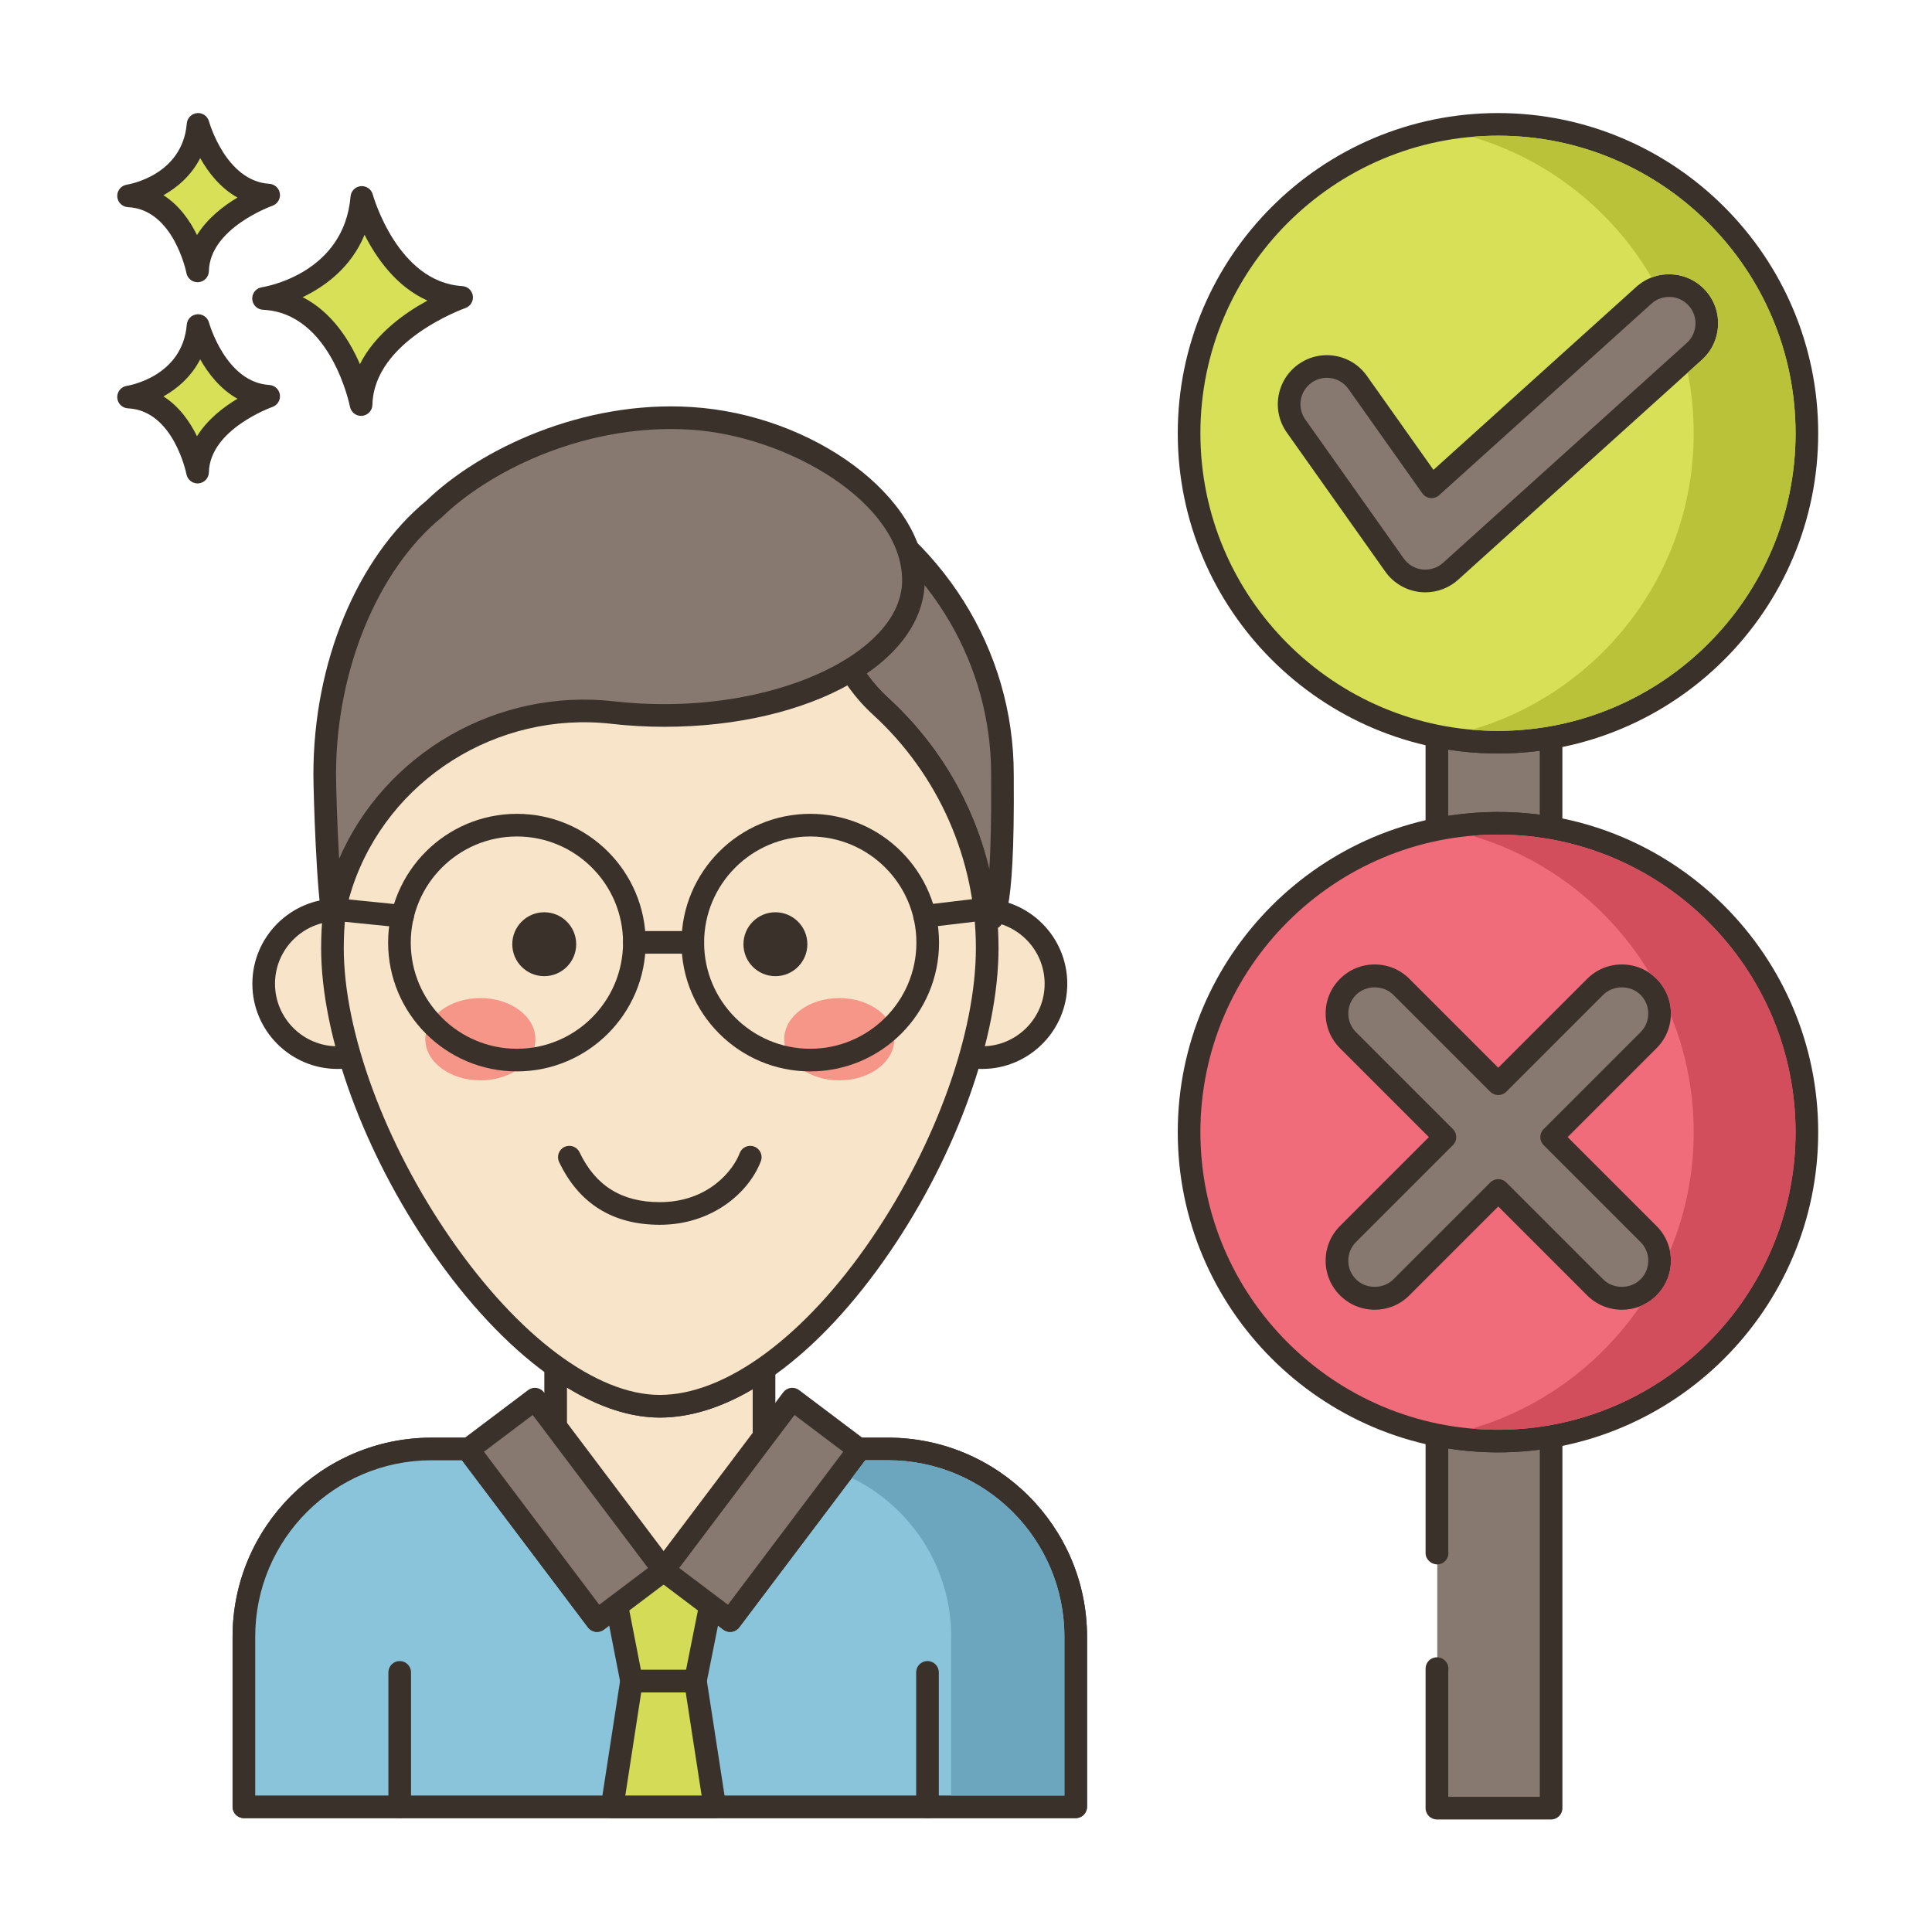 <?xml version="1.0" encoding="utf-8"?>
<!-- Generator: Adobe Illustrator 22.0.1, SVG Export Plug-In . SVG Version: 6.00 Build 0)  -->
<svg version="1.1" id="Layer_1" xmlns="http://www.w3.org/2000/svg" xmlns:xlink="http://www.w3.org/1999/xlink" x="0px" y="0px"
	 viewBox="0 0 256 256" style="enable-background:new 0 0 256 256;" xml:space="preserve">
<style type="text/css">
	.st0{fill:#3A312A;}
	.st1{fill:#F16C7A;}
	.st2{fill:#D7E057;}
	.st3{fill:#F8E4C8;}
	.st4{fill:#89C4DB;}
	.st5{fill-rule:evenodd;clip-rule:evenodd;fill:#F8E4C8;}
	.st6{fill:#87796F;}
	.st7{fill:#D4DB56;}
	.st8{fill:#F59689;}
	.st9{fill:#6CA6BE;}
	.st10{fill:#695B51;}
	.st11{fill:#F7E3C7;}
	.st12{fill:#8AC6DD;}
	.st13{fill:#6CA8BF;}
	.st14{fill:#D6DF58;}
	.st15{fill:#FAE6CA;}
	.st16{fill:#EF6D7A;}
	.st17{fill:#DDC9AC;}
	.st18{fill:#D24E5C;}
	.st19{fill:#6A5C52;}
	.st20{fill:#B9C239;}
	.st21{fill:#FCE8CB;}
	.st22{fill:#DECAAD;}
	.st23{fill:#D5DE58;}
	.st24{fill:#8AC5DC;}
	.st25{fill:#D34E5C;}
	.st26{fill:#ED6E7A;}
	.st27{fill:#B8C136;}
</style>
<g>
	<g>
		<g>
			<path class="st2" d="M47.946,26.16c-0.974,11.564-13.024,13.39-13.024,13.39c10.347,0.487,12.925,14.059,12.925,14.059
				c0.221-9.677,13.321-14.202,13.321-14.202C51.354,38.819,47.946,26.16,47.946,26.16z"/>
		</g>
	</g>
	<g>
		<g>
			<path class="st0" d="M61.257,37.909c-8.605-0.515-11.832-12.024-11.864-12.141c-0.191-0.703-0.862-1.165-1.583-1.102
				c-0.725,0.066-1.298,0.642-1.359,1.367c-0.86,10.215-11.314,11.964-11.755,12.033c-0.763,0.115-1.313,0.79-1.273,1.561
				c0.04,0.77,0.657,1.384,1.428,1.421c9.028,0.425,11.498,12.718,11.522,12.842c0.137,0.711,0.759,1.217,1.472,1.217
				c0.042,0,0.085-0.001,0.127-0.005c0.764-0.064,1.357-0.693,1.375-1.46c0.195-8.509,12.192-12.777,12.313-12.819
				c0.675-0.235,1.092-0.914,0.994-1.623C62.555,38.493,61.971,37.952,61.257,37.909z M47.691,48.254
				c-1.356-3.13-3.709-6.907-7.587-8.876c2.931-1.404,6.409-3.913,8.202-8.273c1.551,3.071,4.199,6.88,8.334,8.723
				C53.633,41.467,49.718,44.233,47.691,48.254z"/>
		</g>
	</g>
	<g>
		<g>
			<path class="st2" d="M26.247,43.14c-0.689,8.179-9.213,9.471-9.213,9.471c7.318,0.344,9.142,9.944,9.142,9.944
				c0.156-6.844,9.422-10.045,9.422-10.045C28.658,52.094,26.247,43.14,26.247,43.14z"/>
		</g>
	</g>
	<g>
		<g>
			<path class="st0" d="M35.688,51.012c-5.766-0.345-7.972-8.186-7.994-8.265c-0.19-0.702-0.855-1.167-1.582-1.102
				c-0.726,0.065-1.299,0.642-1.36,1.368c-0.579,6.871-7.646,8.067-7.942,8.114c-0.763,0.115-1.313,0.79-1.273,1.561
				c0.04,0.77,0.657,1.384,1.428,1.421c6.035,0.284,7.723,8.644,7.739,8.726c0.135,0.712,0.759,1.22,1.472,1.22
				c0.042,0,0.083-0.001,0.125-0.005c0.765-0.063,1.358-0.694,1.376-1.461c0.13-5.709,8.331-8.633,8.412-8.661
				c0.676-0.234,1.094-0.913,0.996-1.622C36.987,51.597,36.403,51.055,35.688,51.012z M26.104,57.807
				c-0.924-1.886-2.34-3.947-4.447-5.28c1.856-1.041,3.697-2.63,4.871-4.916c1.057,1.874,2.654,3.954,4.942,5.224
				C29.619,53.935,27.48,55.575,26.104,57.807z"/>
		</g>
	</g>
	<g>
		<g>
			<path class="st2" d="M26.247,16.483c-0.689,8.179-9.213,9.471-9.213,9.471c7.318,0.344,9.142,9.944,9.142,9.944
				c0.156-6.845,9.422-10.045,9.422-10.045C28.658,25.437,26.247,16.483,26.247,16.483z"/>
		</g>
	</g>
	<g>
		<g>
			<path class="st0" d="M35.688,24.354c-5.766-0.345-7.972-8.186-7.994-8.265c-0.19-0.702-0.855-1.168-1.582-1.102
				c-0.726,0.065-1.299,0.642-1.36,1.368c-0.579,6.871-7.646,8.067-7.942,8.114c-0.763,0.115-1.313,0.79-1.273,1.561
				c0.04,0.77,0.657,1.384,1.427,1.421c6.035,0.284,7.724,8.644,7.739,8.726c0.135,0.712,0.759,1.22,1.473,1.22
				c0.041,0,0.083-0.001,0.125-0.005c0.765-0.063,1.358-0.694,1.376-1.461c0.13-5.709,8.332-8.634,8.412-8.662
				c0.677-0.234,1.094-0.913,0.996-1.622C36.987,24.939,36.403,24.397,35.688,24.354z M26.104,31.15
				c-0.924-1.886-2.34-3.947-4.447-5.28c1.856-1.042,3.697-2.63,4.871-4.917c1.057,1.874,2.655,3.954,4.942,5.224
				C29.619,27.278,27.48,28.917,26.104,31.15z"/>
		</g>
	</g>
	<g>
		<g>
			<path class="st3" d="M117.669,192.003h-16.431v-10.678c-4.545,3.151-9.247,5.01-13.81,5.01c-4.377,0-8.996-1.877-13.522-5.065
				h-0.279v10.734h-16.44c-13.735,0-24.869,11.133-24.869,24.869v22.537h110.22v-22.537
				C142.538,203.136,131.404,192.003,117.669,192.003z"/>
		</g>
	</g>
	<g>
		<g>
			<path class="st0" d="M117.669,190.503h-14.931v-9.179c0-0.558-0.31-1.07-0.804-1.329c-0.495-0.258-1.091-0.222-1.55,0.096
				c-4.539,3.147-8.898,4.743-12.956,4.743c-3.885,0-8.144-1.612-12.658-4.792c-0.253-0.178-0.555-0.273-0.864-0.273h-0.279
				c-0.829,0-1.5,0.671-1.5,1.5v9.234h-14.94c-14.54,0-26.369,11.829-26.369,26.369v22.537c0,0.829,0.671,1.5,1.5,1.5h110.22
				c0.828,0,1.5-0.671,1.5-1.5v-22.537C144.038,202.332,132.209,190.503,117.669,190.503z M141.038,237.908H33.818v-21.037
				c0-12.886,10.483-23.369,23.369-23.369h16.44c0.829,0,1.5-0.671,1.5-1.5v-8.133c4.283,2.632,8.412,3.964,12.301,3.964
				c3.95,0,8.081-1.265,12.31-3.765v7.934c0,0.829,0.671,1.5,1.5,1.5h16.431c12.886,0,23.369,10.483,23.369,23.369V237.908z"/>
		</g>
	</g>
	<g>
		<g>
			<path class="st4" d="M117.668,191.992h-3.93l0.1,0.08l-17.09,22.66l-8.82-6.64l-8.82,6.64l-17.09-22.66l0.1-0.08h-4.93
				c-13.74,0-24.87,11.14-24.87,24.87v22.55h110.22v-22.55C142.538,203.132,131.408,191.992,117.668,191.992z"/>
		</g>
	</g>
	<g>
		<g>
			<path class="st0" d="M117.668,190.492h-3.93c-0.637,0-1.205,0.402-1.416,1.003c-0.018,0.051-0.033,0.103-0.045,0.155
				l-15.825,20.982l-7.622-5.739c-0.534-0.402-1.271-0.402-1.805,0l-7.623,5.739l-15.825-20.983
				c-0.012-0.052-0.027-0.104-0.045-0.155c-0.211-0.601-0.779-1.002-1.415-1.002h-4.93c-14.541,0-26.37,11.83-26.37,26.37v22.55
				c0,0.829,0.671,1.5,1.5,1.5h110.22c0.828,0,1.5-0.671,1.5-1.5v-22.55C144.038,202.322,132.209,190.492,117.668,190.492z
				 M141.038,237.913H33.818v-21.05c0-12.886,10.484-23.37,23.37-23.37h4.022l16.7,22.143c0.499,0.661,1.438,0.793,2.1,0.295
				l7.917-5.961l7.918,5.961c0.662,0.498,1.602,0.366,2.1-0.295l16.7-22.143h3.022c12.886,0,23.37,10.484,23.37,23.37V237.913z"/>
		</g>
	</g>
	<g>
		<g>
			<path class="st5" d="M44.725,120.568c-5.404,0-9.785,4.381-9.785,9.786c0,5.404,4.381,9.785,9.785,9.785
				c5.404,0,9.786-4.381,9.786-9.785C54.51,124.949,50.129,120.568,44.725,120.568z"/>
		</g>
	</g>
	<g>
		<g>
			<path class="st0" d="M44.725,119.068c-6.223,0-11.286,5.063-11.286,11.286c0,6.223,5.062,11.286,11.286,11.286
				c6.223,0,11.286-5.063,11.286-11.286C56.01,124.13,50.948,119.068,44.725,119.068z M44.725,138.639
				c-4.569,0-8.286-3.717-8.286-8.286c0-4.569,3.717-8.286,8.286-8.286s8.286,3.717,8.286,8.286
				C53.01,134.922,49.293,138.639,44.725,138.639z"/>
		</g>
	</g>
	<g>
		<g>
			<path class="st5" d="M130.135,120.568c-5.404,0-9.786,4.381-9.786,9.786c0,5.404,4.381,9.785,9.786,9.785
				c5.404,0,9.786-4.381,9.786-9.785C139.92,124.949,135.539,120.568,130.135,120.568z"/>
		</g>
	</g>
	<g>
		<g>
			<path class="st0" d="M130.135,119.068c-6.223,0-11.286,5.063-11.286,11.286c0,6.223,5.063,11.286,11.286,11.286
				c6.223,0,11.285-5.063,11.285-11.286C141.42,124.13,136.357,119.068,130.135,119.068z M130.135,138.639
				c-4.569,0-8.286-3.717-8.286-8.286c0-4.569,3.717-8.286,8.286-8.286c4.568,0,8.285,3.717,8.285,8.286
				C138.42,134.922,134.703,138.639,130.135,138.639z"/>
		</g>
	</g>
	<g>
		<g>
			<path class="st6" d="M132.827,102.577c0-16.45-9.68-30.74-23.89-37.95c0.56,3.72,0.86,7.65,0.86,11.72
				c0,0.55-0.01,1.09-0.02,1.64c-0.12,5.97,2.53,11.59,6.94,15.63c7.85,7.18,13.04,17.21,13.95,28.45c0.11-0.16,0.37-0.24,0.57-0.31
				C133.087,121.077,132.827,104.068,132.827,102.577z"/>
		</g>
	</g>
	<g>
		<g>
			<path class="st0" d="M134.33,103.097l-0.003-0.52c0-16.5-9.469-31.554-24.711-39.288c-0.5-0.254-1.102-0.208-1.557,0.121
				c-0.456,0.329-0.689,0.884-0.605,1.44c0.56,3.716,0.843,7.584,0.843,11.497c0,0.541-0.01,1.071-0.02,1.61
				c-0.125,6.217,2.582,12.328,7.427,16.767c7.831,7.163,12.614,16.917,13.467,27.464c0.051,0.632,0.495,1.164,1.107,1.328
				c0.129,0.034,0.259,0.051,0.388,0.051c0.359,0,0.709-0.13,0.981-0.365c0.011-0.004,0.023-0.008,0.033-0.011
				c0.002-0.001,0.048-0.017,0.05-0.017c0.008-0.003,0.016-0.006,0.023-0.009C132.962,122.721,134.465,122.169,134.33,103.097z
				 M131.093,115.185c-2.06-8.672-6.674-16.556-13.362-22.673c-4.209-3.856-6.561-9.139-6.454-14.496
				c0.011-0.56,0.021-1.108,0.021-1.668c0-3.034-0.165-6.044-0.49-8.983c12.728,7.542,20.52,20.79,20.52,35.213l0.003,0.541
				C131.37,108.743,131.258,112.575,131.093,115.185z"/>
		</g>
	</g>
	<g>
		<g>
			<path class="st0" d="M52.964,220.098c-0.829,0-1.5,0.671-1.5,1.5v17.813c0,0.829,0.671,1.5,1.5,1.5c0.829,0,1.5-0.671,1.5-1.5
				v-17.813C54.464,220.77,53.792,220.098,52.964,220.098z"/>
		</g>
	</g>
	<g>
		<g>
			<path class="st0" d="M122.896,220.098c-0.829,0-1.5,0.671-1.5,1.5v17.813c0,0.829,0.671,1.5,1.5,1.5s1.5-0.671,1.5-1.5v-17.813
				C124.396,220.77,123.725,220.098,122.896,220.098z"/>
		</g>
	</g>
	<g>
		<g>
			<polygon class="st7" points="92.148,222.752 83.678,222.752 81.108,239.412 94.718,239.412 			"/>
		</g>
	</g>
	<g>
		<g>
			<path class="st0" d="M96.201,239.184l-2.57-16.66c-0.113-0.731-0.742-1.271-1.482-1.271h-8.47c-0.74,0-1.37,0.54-1.482,1.271
				l-2.57,16.66c-0.067,0.433,0.059,0.872,0.344,1.205c0.285,0.332,0.701,0.523,1.139,0.523h13.61c0.438,0,0.854-0.191,1.139-0.523
				C96.142,240.057,96.268,239.617,96.201,239.184z M82.857,237.913l2.107-13.66h5.898l2.107,13.66H82.857z"/>
		</g>
	</g>
	<g>
		<g>
			<polygon class="st7" points="80.822,208.079 83.685,222.748 92.138,222.748 95.069,208.079 			"/>
		</g>
	</g>
	<g>
		<g>
			<path class="st0" d="M96.229,207.128c-0.285-0.347-0.711-0.549-1.16-0.549H80.822c-0.448,0-0.873,0.2-1.158,0.546
				c-0.285,0.346-0.4,0.801-0.314,1.241l2.863,14.669c0.137,0.704,0.754,1.212,1.472,1.212h8.453c0.715,0,1.331-0.505,1.471-1.206
				l2.931-14.669C96.628,207.933,96.514,207.476,96.229,207.128z M90.908,221.248H84.92l-2.277-11.669H93.24L90.908,221.248z"/>
		</g>
	</g>
	<g>
		<g>
			
				<rect x="69.451" y="185.87" transform="matrix(0.799 -0.602 0.602 0.799 -105.306 85.428)" class="st6" width="11.09" height="28.387"/>
		</g>
	</g>
	<g>
		<g>
			<path class="st0" d="M89.164,207.159l-17.085-22.67c-0.239-0.318-0.595-0.527-0.989-0.583c-0.393-0.055-0.794,0.048-1.111,0.288
				l-8.856,6.674c-0.662,0.498-0.793,1.439-0.295,2.101l17.085,22.67c0.295,0.391,0.744,0.597,1.199,0.597
				c0.315,0,0.631-0.098,0.902-0.302l8.856-6.674c0.318-0.239,0.527-0.595,0.583-0.989
				C89.507,207.877,89.404,207.477,89.164,207.159z M79.405,212.636l-15.279-20.275l6.46-4.869l15.28,20.275L79.405,212.636z"/>
		</g>
	</g>
	<g>
		<g>
			
				<rect x="86.671" y="194.519" transform="matrix(0.602 -0.799 0.799 0.602 -119.613 160.206)" class="st6" width="28.387" height="11.09"/>
		</g>
	</g>
	<g>
		<g>
			<path class="st0" d="M114.738,190.868l-8.856-6.674c-0.318-0.24-0.719-0.343-1.111-0.288c-0.394,0.055-0.75,0.265-0.989,0.583
				l-17.085,22.67c-0.499,0.662-0.367,1.602,0.295,2.101l8.856,6.674c0.262,0.197,0.579,0.302,0.903,0.302
				c0.069,0,0.139-0.005,0.208-0.015c0.394-0.055,0.75-0.265,0.989-0.583l17.085-22.67
				C115.532,192.307,115.4,191.367,114.738,190.868z M96.456,212.636l-6.461-4.869l15.279-20.275l6.461,4.869L96.456,212.636z"/>
		</g>
	</g>
	<g>
		<g>
			<path class="st3" d="M116.714,93.614c-4.406-4.033-7.056-9.658-6.937-15.63c0.011-0.543,0.016-1.088,0.016-1.636
				c0-4.07-0.3-8-0.86-11.72c-6.27-3.18-13.42-4.979-21-4.979c-7.4,0-14.38,1.71-20.53,4.74c-0.59,3.79-0.9,7.8-0.9,11.96
				c0,0.073,0,0.146,0,0.218c0.017,6.269-2.733,12.149-7.471,16.254c-9.177,7.952-14.983,19.687-14.983,32.783
				c0,23.958,23.997,60.731,43.38,60.731c20.306,0,43.38-36.773,43.38-60.731C130.81,112.936,125.375,101.542,116.714,93.614z"/>
		</g>
	</g>
	<g>
		<g>
			<path class="st0" d="M117.726,92.507c-4.206-3.85-6.557-9.133-6.45-14.494c0.011-0.552,0.017-1.108,0.017-1.666
				c0-4.059-0.295-8.078-0.877-11.943c-0.072-0.48-0.372-0.895-0.805-1.115c-6.633-3.364-14.129-5.142-21.678-5.142
				c-7.47,0-14.601,1.647-21.193,4.894c-0.438,0.216-0.744,0.632-0.819,1.115c-0.609,3.913-0.918,8.014-0.918,12.191v0.223
				c0.016,5.764-2.518,11.274-6.953,15.117c-9.851,8.536-15.5,20.898-15.5,33.917c0,11.688,5.628,27.092,14.687,40.203
				c9.532,13.794,20.819,22.029,30.193,22.029c9.867,0,21-8.032,30.544-22.037c8.842-12.975,14.336-28.376,14.336-40.195
				C132.31,113.054,126.994,100.991,117.726,92.507z M115.495,164.109c-8.845,12.978-19.337,20.726-28.065,20.726
				c-8.389,0-18.753-7.751-27.725-20.734c-8.732-12.635-14.155-27.387-14.155-38.497c0-12.148,5.272-23.684,14.465-31.649
				c5.094-4.415,8.006-10.754,7.988-17.388v-0.219c0-3.747,0.257-7.427,0.766-10.953c5.979-2.818,12.422-4.246,19.164-4.246
				c6.818,0,13.587,1.545,19.628,4.474c0.486,3.481,0.732,7.085,0.732,10.726c0,0.539-0.006,1.074-0.016,1.606
				c-0.125,6.223,2.582,12.335,7.424,16.767c8.648,7.917,13.609,19.173,13.609,30.883
				C129.31,136.852,124.016,151.606,115.495,164.109z"/>
		</g>
	</g>
	<g>
		<g>
			<path class="st0" d="M72.114,120.88c-2.338,0-4.234,1.896-4.234,4.234c0,2.338,1.896,4.234,4.234,4.234
				c2.339,0,4.234-1.896,4.234-4.234C76.348,122.776,74.453,120.88,72.114,120.88z"/>
		</g>
	</g>
	<g>
		<g>
			<path class="st0" d="M102.745,120.88c-2.339,0-4.234,1.896-4.234,4.234c0,2.338,1.895,4.234,4.234,4.234
				c2.339,0,4.234-1.896,4.234-4.234C106.979,122.776,105.084,120.88,102.745,120.88z"/>
		</g>
	</g>
	<g>
		<g>
			<path class="st8" d="M63.652,132.249c-4.028,0-7.294,2.441-7.294,5.453c0,3.011,3.266,5.453,7.294,5.453
				c4.028,0,7.294-2.441,7.294-5.453C70.946,134.691,67.68,132.249,63.652,132.249z"/>
		</g>
	</g>
	<g>
		<g>
			<path class="st8" d="M111.207,132.249c-4.028,0-7.294,2.441-7.294,5.453c0,3.011,3.266,5.453,7.294,5.453
				c4.028,0,7.294-2.441,7.294-5.453C118.501,134.691,115.236,132.249,111.207,132.249z"/>
		</g>
	</g>
	<g>
		<g>
			<path class="st0" d="M99.94,151.925c-0.777-0.29-1.64,0.103-1.931,0.879c-0.84,2.243-4.133,6.486-10.582,6.486
				c-5.039,0-8.516-2.161-10.632-6.605c-0.357-0.749-1.252-1.065-1.999-0.71c-0.748,0.356-1.066,1.251-0.71,1.999
				c2.627,5.518,7.115,8.316,13.341,8.316c7.03,0,11.87-4.372,13.391-8.435C101.11,153.081,100.716,152.216,99.94,151.925z"/>
		</g>
	</g>
	<g>
		<g>
			<path class="st0" d="M68.493,107.837c-9.41,0-17.065,7.655-17.065,17.065c0,9.41,7.655,17.065,17.065,17.065
				c9.41,0,17.065-7.655,17.065-17.065C85.559,115.493,77.903,107.837,68.493,107.837z M68.493,138.967
				c-7.755,0-14.065-6.31-14.065-14.065s6.31-14.065,14.065-14.065c7.756,0,14.065,6.31,14.065,14.065
				S76.249,138.967,68.493,138.967z"/>
		</g>
	</g>
	<g>
		<g>
			<path class="st0" d="M107.363,107.837c-9.41,0-17.065,7.655-17.065,17.065c0,9.41,7.656,17.065,17.065,17.065
				c9.41,0,17.065-7.655,17.065-17.065C124.428,115.493,116.773,107.837,107.363,107.837z M107.363,138.967
				c-7.756,0-14.065-6.31-14.065-14.065s6.309-14.065,14.065-14.065c7.755,0,14.065,6.31,14.065,14.065
				S115.119,138.967,107.363,138.967z"/>
		</g>
	</g>
	<g>
		<g>
			<path class="st0" d="M91.798,123.371h-7.739c-0.829,0-1.5,0.671-1.5,1.5c0,0.829,0.671,1.5,1.5,1.5h7.739
				c0.829,0,1.5-0.671,1.5-1.5C93.298,124.043,92.626,123.371,91.798,123.371z"/>
		</g>
	</g>
	<g>
		<g>
			<path class="st9" d="M117.667,193.488h-3.02l-1.77,2.35c7.78,3.8,13.16,11.8,13.16,21.03v21.04h15v-21.04
				C141.037,203.977,130.557,193.488,117.667,193.488z"/>
		</g>
	</g>
	<g>
		<g>
			<path class="st0" d="M53.493,119.915l-8.984-0.906c-0.819-0.087-1.56,0.518-1.643,1.342c-0.083,0.824,0.518,1.56,1.342,1.643
				l8.984,0.906c0.051,0.005,0.102,0.008,0.152,0.008c0.761,0,1.413-0.577,1.49-1.35C54.918,120.733,54.317,119.998,53.493,119.915z
				"/>
		</g>
	</g>
	<g>
		<g>
			<path class="st0" d="M132.003,120.279c-0.098-0.823-0.84-1.413-1.667-1.312l-7.988,0.951c-0.823,0.098-1.41,0.844-1.312,1.667
				c0.09,0.763,0.738,1.323,1.487,1.323c0.059,0,0.119-0.003,0.179-0.011l7.989-0.951
				C131.514,121.848,132.101,121.102,132.003,120.279z"/>
		</g>
	</g>
	<g>
		<g>
			<path class="st6" d="M91.534,55.431c-14.672-0.917-27.652,5.868-34,12c-9.58,7.871-14.507,22.122-14.507,35.146
				c0,2.38,0.42,15.92,1.18,19.27c0.124-1.446,0.492-3.027,1.043-4.69c5.004-15.103,20.164-24.537,35.972-22.735
				c2.198,0.25,4.477,0.382,6.812,0.382c18.225,0,33-8.013,33-17.898C121.034,67.021,107.534,56.431,91.534,55.431z"/>
		</g>
	</g>
	<g>
		<g>
			<path class="st0" d="M91.628,53.934C77.199,53.026,63.62,59.493,56.536,66.31c-9.259,7.637-15.008,21.526-15.008,36.267
				c0,2.404,0.409,16.039,1.217,19.602c0.156,0.687,0.767,1.168,1.462,1.168c0.035,0,0.069-0.001,0.104-0.003
				c0.738-0.051,1.328-0.632,1.391-1.369c0.108-1.263,0.435-2.725,0.972-4.346c4.743-14.313,19.204-23.448,34.378-21.717
				c2.283,0.26,4.632,0.392,6.982,0.392c19.346,0,34.5-8.521,34.5-19.398C122.535,65.894,107.804,54.945,91.628,53.934z
				 M88.035,93.304c-2.238,0-4.473-0.125-6.643-0.373c-15.531-1.771-30.378,6.885-36.458,20.854
				c-0.26-4.564-0.407-9.602-0.407-11.209c0-13.68,5.479-27.021,13.959-33.987c0.031-0.026,0.061-0.052,0.09-0.08
				c6.182-5.972,17.735-11.661,30.306-11.661c0.849,0,1.702,0.026,2.559,0.08c12.992,0.812,28.094,9.715,28.094,19.978
				C119.535,85.794,105.109,93.304,88.035,93.304z"/>
		</g>
	</g>
	<g>
		<g>
			<path class="st6" d="M198.484,98.341c-2.77,0-5.47-0.28-8.09-0.8v12.35c2.62-0.52,5.33-0.8,8.1-0.8c2.4,0,4.75,0.21,7.03,0.6
				v-11.95C203.234,98.131,200.884,98.341,198.484,98.341z"/>
		</g>
	</g>
	<g>
		<g>
			<path class="st0" d="M206.492,96.595c-0.337-0.285-0.784-0.408-1.22-0.332c-4.856,0.827-9.774,0.762-14.586-0.192
				c-0.438-0.089-0.897,0.026-1.244,0.312c-0.347,0.285-0.548,0.71-0.548,1.159v12.35c0,0.449,0.201,0.875,0.548,1.159
				c0.271,0.222,0.608,0.341,0.952,0.341c0.098,0,0.195-0.009,0.292-0.029c4.81-0.955,9.747-1.02,14.585-0.192
				c0.437,0.076,0.883-0.047,1.22-0.332c0.338-0.285,0.533-0.705,0.533-1.147v-11.95C207.024,97.299,206.829,96.88,206.492,96.595z
				 M204.024,107.95c-4.041-0.523-8.109-0.471-12.13,0.153V99.33c4.023,0.625,8.079,0.676,12.13,0.152V107.95z"/>
		</g>
	</g>
	<g>
		<g>
			
				<ellipse transform="matrix(0.973 -0.23 0.23 0.973 -7.881 47.14)" class="st2" cx="198.49" cy="57.414" rx="40.931" ry="40.931"/>
		</g>
	</g>
	<g>
		<g>
			<path class="st0" d="M198.49,14.982c-23.396,0-42.431,19.035-42.431,42.431c0,23.397,19.034,42.431,42.431,42.431
				c23.396,0,42.431-19.034,42.431-42.431C240.921,34.017,221.887,14.982,198.49,14.982z M198.49,96.844
				c-21.742,0-39.431-17.688-39.431-39.431c0-21.742,17.688-39.431,39.431-39.431s39.431,17.689,39.431,39.431
				C237.921,79.156,220.232,96.844,198.49,96.844z"/>
		</g>
	</g>
	<g>
		<g>
			<path class="st6" d="M224.877,39.495c-1.85-2.05-5.012-2.214-7.063-0.363L189.69,64.502l-9.793-13.828
				c-1.597-2.254-4.718-2.786-6.97-1.191c-2.254,1.596-2.787,4.717-1.19,6.97l13.045,18.419c0.825,1.166,2.11,1.923,3.529,2.08
				c0.185,0.02,0.368,0.03,0.551,0.03c1.23,0,2.426-0.455,3.35-1.288l32.302-29.14C226.563,44.706,226.726,41.545,224.877,39.495z"
				/>
		</g>
	</g>
	<g>
		<g>
			<path class="st0" d="M225.99,38.49c-1.162-1.289-2.758-2.048-4.492-2.138c-1.736-0.086-3.399,0.503-4.688,1.666l-26.87,24.24
				l-8.818-12.45c-1.003-1.417-2.499-2.358-4.21-2.65c-1.71-0.293-3.434,0.099-4.851,1.103c-1.417,1.003-2.358,2.499-2.65,4.21
				c-0.293,1.712,0.1,3.435,1.104,4.851l13.044,18.419c1.072,1.514,2.744,2.5,4.592,2.705c0.239,0.026,0.477,0.039,0.713,0.039
				c1.611,0,3.157-0.594,4.354-1.674l32.302-29.14C228.18,45.269,228.392,41.151,225.99,38.49z M223.509,45.442l-32.302,29.14
				c-0.74,0.667-1.752,0.986-2.73,0.88c-0.993-0.11-1.894-0.641-2.471-1.456l-13.045-18.42c-0.54-0.763-0.751-1.69-0.594-2.612
				s0.664-1.727,1.428-2.267c0.598-0.423,1.296-0.645,2.015-0.645c0.197,0,0.397,0.017,0.597,0.051
				c0.921,0.157,1.726,0.664,2.267,1.427l9.793,13.828c0.247,0.35,0.633,0.577,1.059,0.624c0.422,0.048,0.852-0.09,1.17-0.377
				l28.124-25.371c0.693-0.626,1.584-0.941,2.524-0.897c0.934,0.048,1.793,0.457,2.419,1.151
				C225.056,41.932,224.941,44.149,223.509,45.442z"/>
		</g>
	</g>
	<g>
		<g>
			<path class="st6" d="M198.488,190.946c-2.77,0-5.47-0.28-8.09-0.8v15.644c0.016,0,0.031-0.003,0.047-0.003v15.31
				c-0.016,0-0.031-0.002-0.047-0.003v18.491h15.13v-49.24C203.238,190.736,200.888,190.946,198.488,190.946z"/>
		</g>
	</g>
	<g>
		<g>
			<path class="st0" d="M206.496,189.2c-0.337-0.285-0.783-0.408-1.22-0.332c-4.858,0.826-9.775,0.762-14.586-0.193
				c-0.438-0.089-0.897,0.026-1.244,0.312c-0.347,0.285-0.548,0.71-0.548,1.159v15.644c0,0.829,0.719,1.498,1.547,1.498
				c0.828,0,1.477-0.67,1.477-1.498c0-0.089-0.008-0.177-0.023-0.261v-13.594c4.023,0.624,8.077,0.676,12.13,0.153v45.999h-12.13
				v-16.72c0.014-0.08,0.021-0.162,0.023-0.246c0.013-0.819-0.657-1.498-1.477-1.523c-0.407-0.013-0.799,0.14-1.091,0.422
				c-0.292,0.283-0.456,0.671-0.456,1.077v18.491c0,0.829,0.672,1.5,1.5,1.5h15.13c0.828,0,1.5-0.671,1.5-1.5v-49.24
				C207.028,189.904,206.834,189.485,206.496,189.2z"/>
		</g>
	</g>
	<g>
		<g>
			
				<ellipse transform="matrix(0.987 -0.16 0.16 0.987 -21.467 33.732)" class="st1" cx="198.49" cy="150.019" rx="40.931" ry="40.931"/>
		</g>
	</g>
	<g>
		<g>
			<path class="st0" d="M198.49,107.588c-23.396,0-42.431,19.034-42.431,42.431c0,23.396,19.034,42.431,42.431,42.431
				c23.396,0,42.431-19.035,42.431-42.431C240.921,126.622,221.887,107.588,198.49,107.588z M198.49,189.45
				c-21.742,0-39.431-17.689-39.431-39.431c0-21.742,17.688-39.431,39.431-39.431s39.431,17.688,39.431,39.431
				C237.921,171.761,220.232,189.45,198.49,189.45z"/>
		</g>
	</g>
	<g>
		<g>
			<path class="st6" d="M205.599,150.672l12.84-12.84c1.953-1.952,1.953-5.118,0-7.07c-1.951-1.953-5.119-1.953-7.07,0l-12.84,12.84
				l-12.84-12.84c-1.951-1.953-5.119-1.953-7.07,0c-1.953,1.952-1.953,5.118,0,7.07l12.84,12.84l-12.84,12.84
				c-1.953,1.952-1.953,5.118,0,7.07c0.976,0.977,2.256,1.465,3.535,1.465s2.56-0.488,3.535-1.465l12.84-12.84l12.84,12.84
				c0.976,0.977,2.256,1.465,3.535,1.465s2.56-0.488,3.535-1.465c1.953-1.952,1.953-5.118,0-7.07L205.599,150.672z"/>
		</g>
	</g>
	<g>
		<g>
			<path class="st0" d="M207.721,150.672l11.779-11.779c1.227-1.228,1.904-2.86,1.904-4.596c0-1.736-0.677-3.369-1.903-4.595
				c-1.228-1.229-2.859-1.905-4.597-1.905s-3.369,0.676-4.596,1.904l-11.779,11.779l-11.778-11.779
				c-1.228-1.229-2.859-1.905-4.597-1.905s-3.369,0.676-4.596,1.904c-1.228,1.227-1.904,2.86-1.904,4.596
				c0,1.736,0.677,3.369,1.904,4.596l11.779,11.779l-11.779,11.779c-1.228,1.227-1.904,2.86-1.904,4.596
				c0,1.736,0.677,3.369,1.903,4.595c1.228,1.228,2.859,1.905,4.597,1.905s3.369-0.676,4.596-1.904l11.779-11.779l11.778,11.779
				c1.228,1.228,2.859,1.905,4.597,1.905s3.369-0.676,4.596-1.904c1.227-1.228,1.904-2.86,1.904-4.596
				c0-1.736-0.677-3.369-1.904-4.596L207.721,150.672z M217.378,169.522c-1.32,1.322-3.626,1.323-4.948,0l-12.84-12.84
				c-0.293-0.293-0.677-0.439-1.06-0.439s-0.768,0.146-1.06,0.439l-12.841,12.84c-1.32,1.322-3.626,1.323-4.948-0.001
				c-0.661-0.661-1.025-1.54-1.025-2.474c0-0.935,0.364-1.814,1.025-2.475l12.84-12.84c0.586-0.585,0.586-1.536,0-2.121
				l-12.84-12.84c-0.661-0.661-1.025-1.54-1.025-2.474c0-0.935,0.364-1.814,1.026-2.475c1.32-1.322,3.626-1.323,4.948,0l12.84,12.84
				c0.586,0.586,1.535,0.586,2.121,0l12.841-12.84c1.32-1.322,3.626-1.323,4.948,0.001c0.661,0.661,1.025,1.539,1.025,2.474
				c0,0.935-0.364,1.813-1.025,2.475l-12.84,12.84c-0.586,0.586-0.586,1.536,0,2.121l12.84,12.84
				c0.661,0.661,1.025,1.539,1.025,2.474C218.404,167.981,218.04,168.86,217.378,169.522z"/>
		</g>
	</g>
	<g>
		<g>
			<path class="st20" d="M198.495,17.981c-1.16,0-2.31,0.05-3.45,0.15c10.1,2.97,18.58,9.73,23.79,18.63
				c0.84-0.32,1.74-0.46,2.66-0.41c1.74,0.09,3.33,0.85,4.5,2.14c2.4,2.66,2.18,6.78-0.48,9.18l-1.88,1.7
				c0.52,2.6,0.79,5.29,0.79,8.04c0,18.6-12.4,34.29-29.38,39.28c1.14,0.1,2.29,0.15,3.45,0.15c21.74,0,39.43-17.69,39.43-39.43
				C237.924,35.671,220.234,17.981,198.495,17.981z"/>
		</g>
	</g>
	<g>
		<g>
			<path class="st25" d="M198.495,110.591c-1.16,0-2.31,0.05-3.45,0.15c9.94,2.92,18.31,9.51,23.53,18.19c0,0,0.01,0,0.01,0.01
				c0.33,0.22,0.63,0.47,0.92,0.76c1.22,1.23,1.9,2.86,1.9,4.6c0,0.08,0,0.16-0.01,0.24c1.95,4.77,3.03,10,3.03,15.48
				c0,5.58-1.12,10.9-3.15,15.75c0,0.01,0,0.01,0,0.01c0.09,0.41,0.13,0.84,0.13,1.27c0,1.73-0.68,3.36-1.91,4.59
				c-0.63,0.64-1.38,1.13-2.19,1.45c-5.27,7.7-13.1,13.51-22.26,16.21c1.14,0.1,2.29,0.15,3.45,0.15
				c21.74,0,39.43-17.69,39.43-39.43C237.924,128.281,220.234,110.591,198.495,110.591z"/>
		</g>
	</g>
</g>
</svg>

